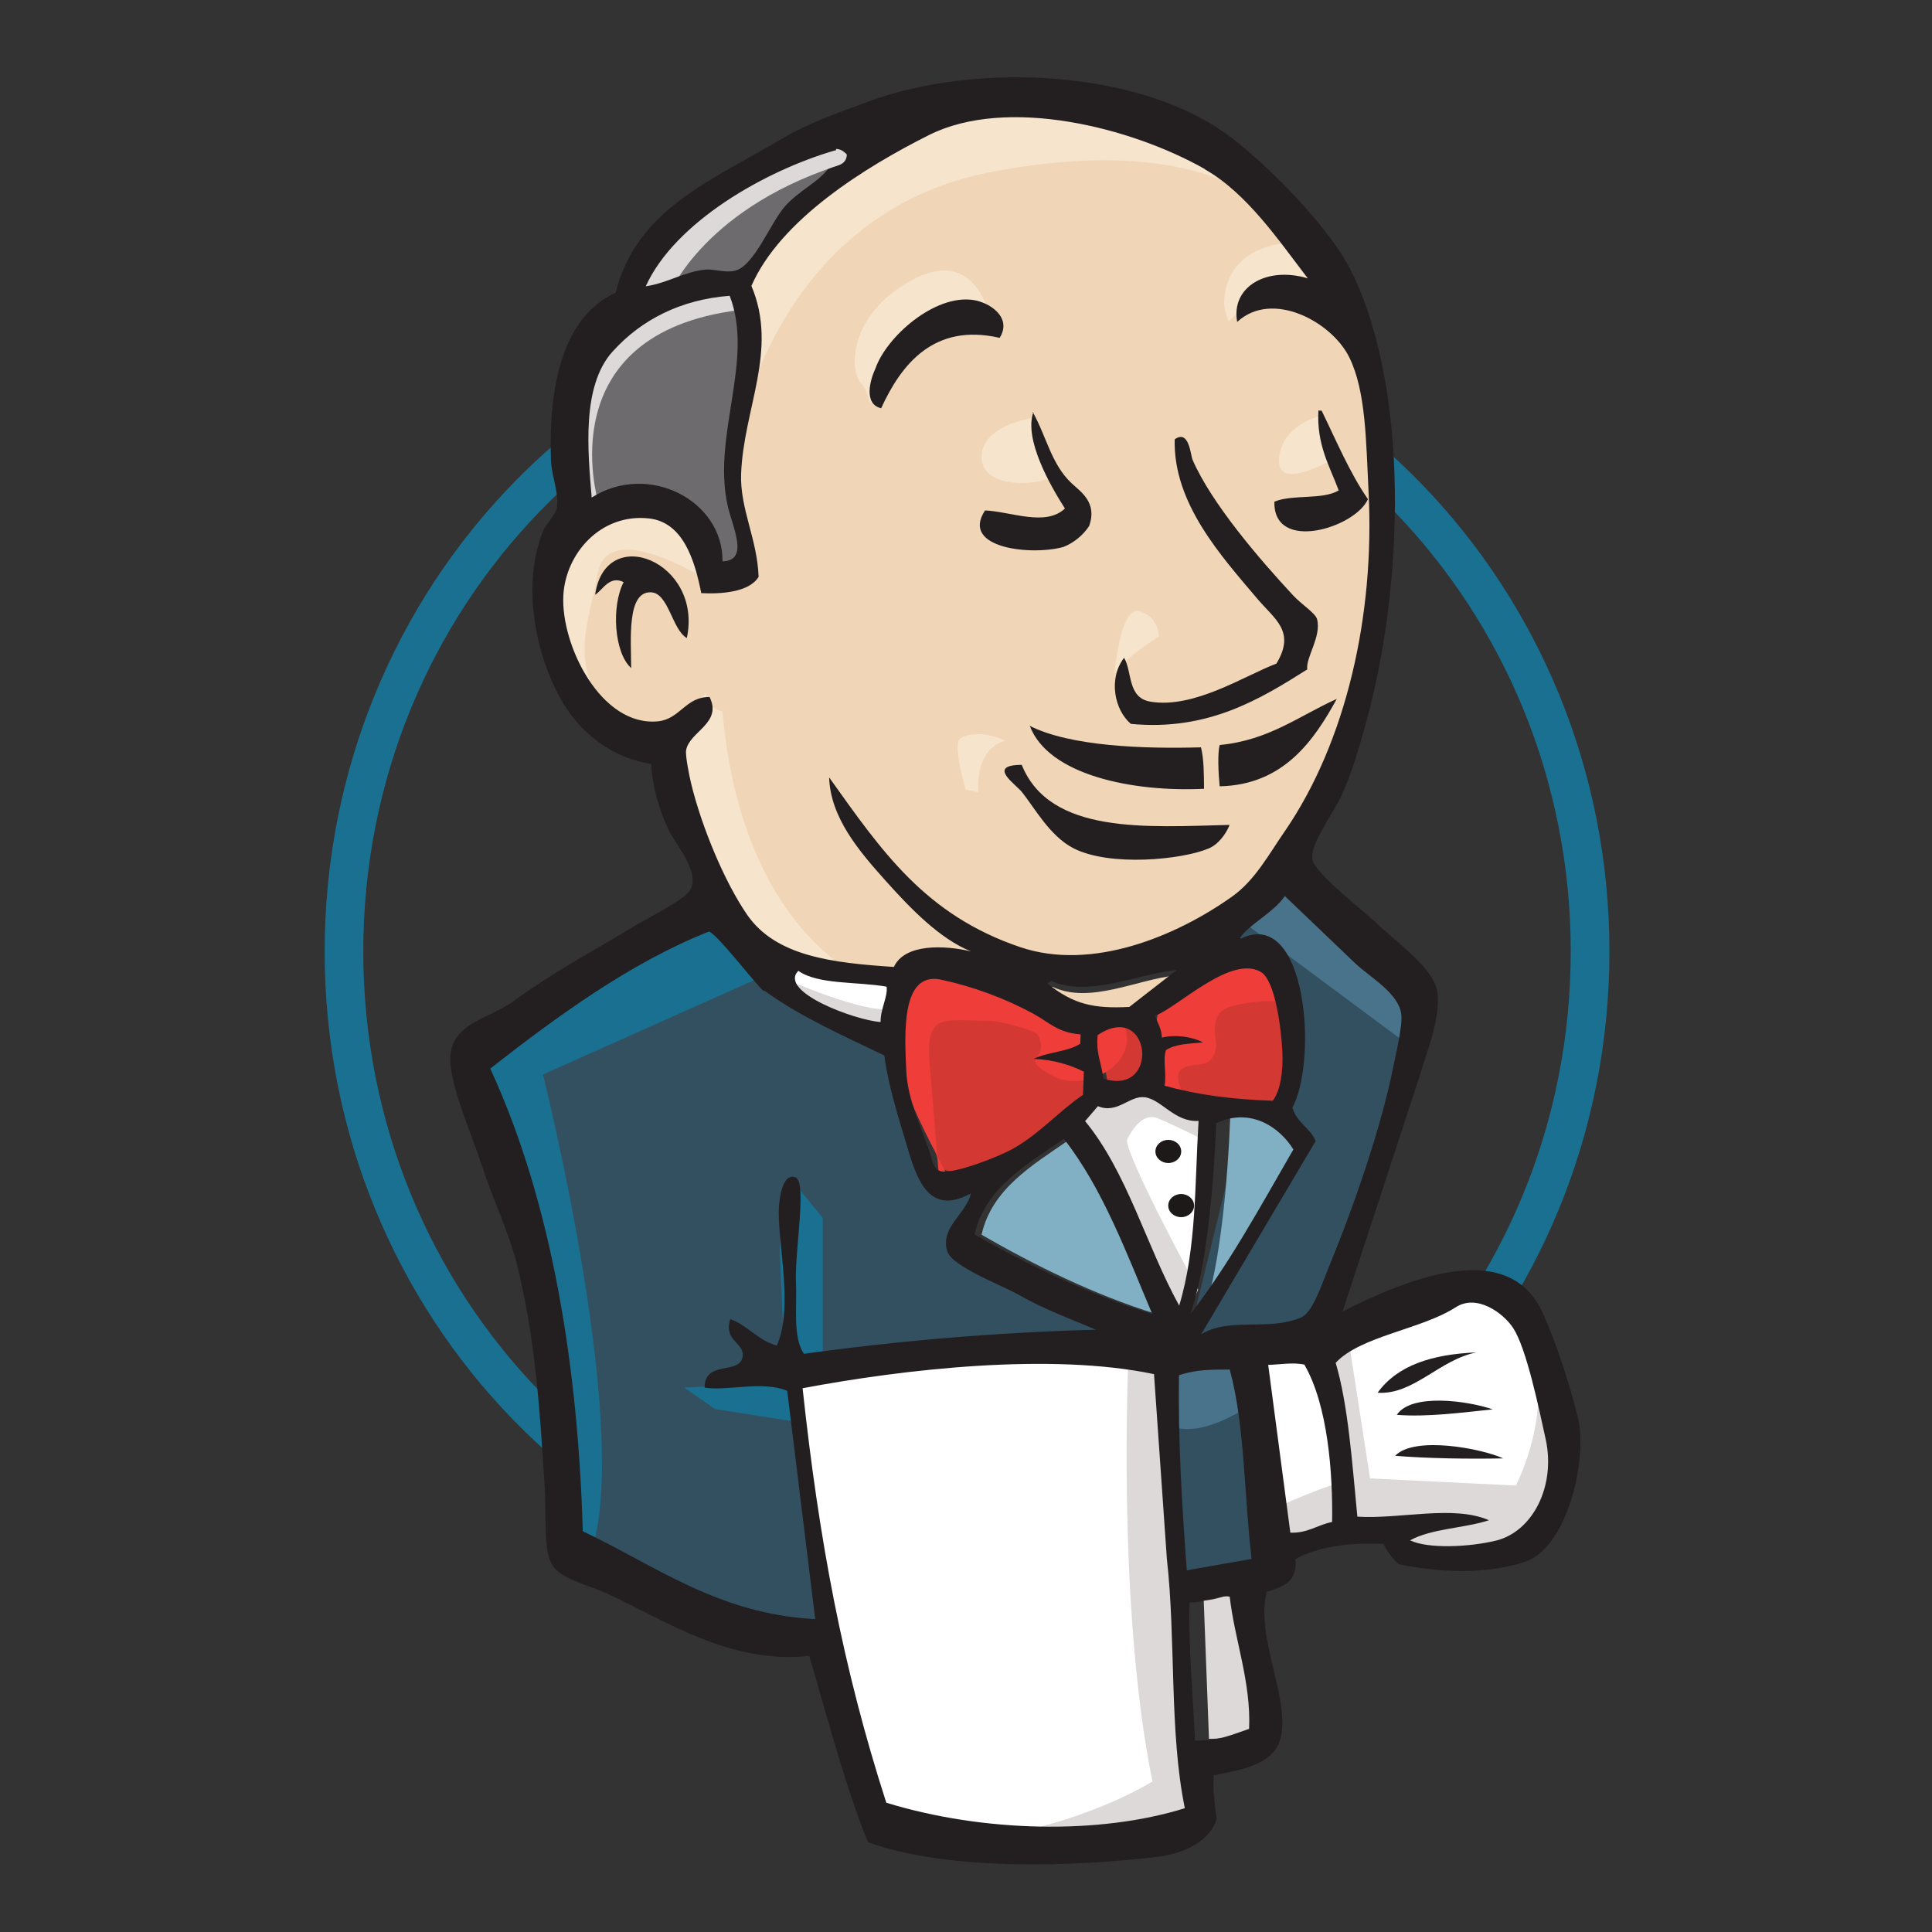 <svg xmlns="http://www.w3.org/2000/svg" width="200" height="200" viewBox="0 0 200 200">
  <rect x="0" y="0" width="200" height="200" fill="#333333" stroke="none"/>
  <g fill="none" fill-rule="evenodd" transform="translate(33 8)">
    <path d="M130.608,89.5 C130.608,126.226 101.727,156 66.105,156 C30.483,156 1.608,126.226 1.608,89.5 C1.608,52.774 30.483,23 66.105,23 C101.727,23 130.608,52.774 130.608,89.5"/>
    <path fill="#197090" fill-rule="nonzero" d="M22.929,44.889 C11.607,56.56 4.608,72.673 4.608,90.494 C4.608,108.316 11.619,124.434 22.929,136.093 C34.239,147.752 49.853,154.957 67.105,154.957 C84.357,154.957 99.96,147.758 111.281,136.093 C122.603,124.429 129.602,108.31 129.602,90.494 C129.602,72.679 122.591,56.554 111.281,44.889 C99.971,33.225 84.357,26.025 67.105,26.025 C49.853,26.025 34.25,33.225 22.929,44.889 Z M20.067,138.92 C8.039,126.525 0.608,109.393 0.608,90.5 C0.608,71.607 8.044,54.475 20.067,42.08 C32.089,29.686 48.732,21.994 67.105,22 C85.478,22.006 102.121,29.686 114.143,42.08 C126.166,54.475 133.608,71.607 133.608,90.5 C133.608,109.393 126.171,126.525 114.143,138.92 C102.115,151.314 85.478,159 67.105,159 C48.732,159 32.089,151.314 20.067,138.92"/>
    <g fill-rule="nonzero" transform="translate(14.608 2)">
      <polyline fill="#F0D6B7" points="78.664 87.138 68.821 88.624 55.446 90.111 46.784 90.359 38.365 90.111 31.927 88.133 26.235 81.943 21.777 69.334 20.793 66.615 14.852 64.637 11.378 58.951 8.859 50.79 11.581 43.618 18.019 41.391 23.219 43.866 25.697 49.303 28.667 48.806 29.651 47.568 28.667 41.882 28.418 34.71 29.906 24.877 29.848 19.226 34.364 12.019 42.285 6.333 56.135 .335 71.479 2.562 84.853 12.204 91.049 22.037 95.009 29.209 95.993 47.013 93.023 62.341 87.581 75.934 82.381 83.106"/>
      <polyline fill="#335061" points="70.245 129.917 34.845 131.404 34.845 137.338 37.815 158.103 36.327 159.839 11.581 151.434 9.844 148.467 7.366 120.53 1.674 103.715 .435 99.759 20.237 86.166 26.432 83.69 31.875 90.365 36.576 94.57 42.019 96.306 44.491 97.046 47.462 109.904 49.691 112.623 55.382 110.644 51.422 118.308 72.961 128.448 70.239 129.935"/>
      <polyline fill="#6D6B6D" points="11.581 43.618 18.019 41.391 23.219 43.866 25.697 49.303 28.667 48.806 29.408 45.839 27.92 40.153 29.408 26.549 28.169 19.128 32.627 13.933 42.279 6.269 39.558 2.567 25.94 9.242 20.248 13.696 17.029 20.62 12.079 27.295 10.591 35.207 11.575 43.618"/>
      <path fill="#DCD9D8" d="M21.725,20.365 C21.725,20.365 25.43,11.215 40.293,6.773 C55.156,2.33 41.035,3.557 41.035,3.557 L24.938,9.746 L18.743,15.935 L16.022,20.88 L21.713,20.383 M14.302,41.882 C14.302,41.882 9.103,24.57 28.91,22.101 L28.169,19.133 L14.563,22.349 L10.602,35.207 L11.587,43.618 L14.308,41.882"/>
      <path fill="#F7E4CD" d="M22.223,64.88 L25.465,61.745 C25.532,62.695 26.235,63.479 27.173,63.648 C27.422,65.383 28.158,80.96 38.753,89.37 C39.726,90.14 30.833,88.133 30.833,88.133 L22.912,75.766 M67.715,60.178 C67.715,60.178 68.294,52.681 70.321,53.26 C72.347,53.838 72.347,55.863 72.347,55.863 C72.347,55.863 67.437,59.032 67.727,60.189"/>
    </g>
    <path fill="#F7E4CD" fill-rule="nonzero" d="M103.868,35 C103.868,35 99.796,35.841 99.42,39.319 C99.045,42.796 103.868,40.037 104.608,39.801 M74.038,35.241 C74.038,35.241 68.608,35.959 68.608,39.319 C68.608,42.678 74.789,42.437 76.51,41.001"/>
    <g fill-rule="nonzero" transform="translate(14.608)">
      <path fill="#F7E4CD" d="M24.686,51.512 C24.686,51.512 15.282,45.816 14.298,51.263 C13.315,56.709 11.081,60.668 15.786,66.357 L12.568,65.374 L9.599,57.705 L8.616,50.279 L14.304,44.341 L20.739,44.838 L24.443,47.807 L24.692,51.512 M29.148,35.919 C29.148,35.919 33.355,14.145 54.633,9.874 C72.15,6.413 81.351,10.615 84.818,14.574 C84.818,14.574 69.228,-3.982 54.378,1.707 C39.529,7.397 28.65,17.913 28.881,24.529 L29.13,35.913 M86.536,17.103 C86.536,17.103 79.361,16.854 79.112,23.296 C79.137,23.983 79.305,24.657 79.604,25.275 C79.604,25.275 85.298,18.839 88.759,22.306 M55.119,25.941 C55.119,25.941 53.887,16.067 45.467,21.809 C40.027,25.513 40.519,30.722 41.508,31.648 C42.498,32.574 42.232,34.629 42.984,33.268 C43.736,31.908 43.488,27.446 46.213,26.207 C48.939,24.969 53.389,23.585 55.125,25.889"/>
      <path fill="#197090" d="M31.862,92.837 L8.598,103.232 C8.598,103.232 18.245,141.588 13.297,153.47 L9.825,152.231 L9.576,137.629 L3.164,109.969 L0.445,102.3 L24.75,85.967 L31.925,92.895 M34.263,114.049 L37.562,118.077 L37.562,132.923 L33.604,132.923 L33.112,121.348 C33.112,120.109 33.604,115.658 33.604,115.658 M34.338,135.146 L23.204,135.638 L26.422,137.866 L34.338,139.105"/>
      <g fill="#335061" transform="translate(72.336 82.24)">
        <polyline points=".103 50.434 9.258 50.185 11.486 72.955 2.082 74.193 .103 50.44"/>
        <path d="M2.58,50.434 L16.434,49.693 L22.122,34.599 C22.122,33.858 27.07,13.82 27.07,13.82 L15.936,2.187 L13.708,0.207 L7.771,6.146 L7.771,29.158 L2.574,50.44"/>
      </g>
      <path fill="#49728B" d="M81.102,130.944 L72.445,132.68 L73.684,139.608 C76.901,141.096 82.341,137.131 82.341,137.131 M81.345,87.645 L98.666,100.511 L99.163,94.573 L86.05,82.448 L81.351,87.645"/>
      <polyline fill="#FFF" points="42.926 181.425 37.805 160.635 35.259 145.298 34.836 133.913 58.018 132.68 72.445 132.68 71.132 158.725 73.36 178.769 73.111 182.473 54.303 183.96 42.92 181.483"/>
      <path fill="#DCD9D8" d="M69.216,132.426 C69.216,132.426 67.978,158.164 71.693,176.413 C71.693,176.413 64.268,181.113 53.383,182.351 L74.158,181.61 L76.635,180.123 L73.666,139.539 L72.926,130.874"/>
      <polyline fill="#FFF" points="84.245 153.215 93.891 150.495 112.201 149.511 114.921 141.096 109.973 126.493 104.285 125.752 96.368 128.229 88.77 131.934 84.737 131.193 81.594 132.426"/>
      <path fill="#DCD9D8" d="M84.071,148.261 C84.071,148.261 90.506,145.292 91.496,145.541 L88.776,131.928 L91.993,130.689 L94.221,145.043 L109.314,145.784 C109.314,145.784 112.282,140.094 111.542,134.208 L114.261,142.126 L114.51,146.583 L110.552,152.521 L106.096,153.505 L98.671,153.256 L96.195,150.038 L87.537,151.276 L84.818,152.26"/>
    </g>
    <path fill="#FFF" fill-rule="nonzero" d="M89.449,130 L83.661,116.41 L77.608,108.406 C77.608,108.406 78.926,105 80.767,105 L86.82,105 L92.608,106.941 L92.084,115.922 L89.449,130"/>
    <path fill="#DCD9D8" d="M91.032,125.498 C91.032,125.498 83.664,111.992 83.664,110.004 C83.664,110.004 84.982,107.005 86.822,107.753 C88.662,108.502 92.608,110.501 92.608,110.501 L92.608,105.754 L83.658,104 L77.608,104.748 L87.868,127.749 L89.973,128"/>
    <polyline fill="#FFF" fill-rule="nonzero" points="60.608 93.689 53.904 92.949 47.608 91 47.608 93.194 50.682 96.613 60.308 101"/>
    <g fill-rule="nonzero" transform="translate(48.608 92)">
      <path fill="#DCD9D8" d="M1.018,1.898 C1.018,1.898 8.608,5.142 11.06,4.395 L11.306,7.388 L4.45,5.894 L0.285,2.902 L1.018,1.91"/>
      <path fill="#D33833" d="M50.637,13.967 C46.484,13.851 42.732,13.343 39.438,12.393 C39.667,11.022 39.243,9.674 39.581,8.682 C40.498,8.012 42.033,8.023 43.419,7.866 C42.216,7.265 40.538,7.032 39.157,7.376 C39.123,6.425 38.699,5.836 38.453,5.089 C40.79,4.237 46.3,-1.327 49.405,0.516 C50.883,1.391 51.513,6.407 51.628,8.834 C51.725,10.852 51.456,12.894 50.637,13.967"/>
    </g>
    <path stroke="#D33833" stroke-width=".514" d="M99.613,106 C95.521,105.89 91.824,105.413 88.579,104.519 C88.804,103.23 88.387,101.962 88.72,101.03 C89.623,100.399 91.135,100.41 92.501,100.262 C91.316,99.697 89.662,99.477 88.302,99.801 C88.268,98.907 87.851,98.353 87.608,97.651 C89.911,96.85 95.34,91.616 98.399,93.35 C99.855,94.173 100.476,98.89 100.589,101.172 C100.685,103.071 100.42,104.991 99.613,106 L99.613,106 Z"/>
    <path fill="#D33833" d="M79.279,99.475 L79.245,100.389 C77.978,101.215 75.942,101.198 74.558,101.886 C76.6,101.974 78.213,102.459 79.608,103.153 L79.519,105.437 C77.203,107.001 75.088,109.335 72.359,110.8 C71.076,111.493 66.545,113.277 65.172,112.963 C64.391,112.787 64.324,111.835 64.017,110.937 C63.358,109.01 61.84,105.966 61.701,103.075 C61.534,99.425 61.16,93.314 65.144,94.063 C68.439,94.753 71.618,95.9 74.586,97.471 C76.109,98.297 76.985,99.304 79.295,99.48"/>
    <path stroke="#D33833" stroke-width=".514" d="M79.279,99.475 L79.245,100.389 C77.978,101.215 75.942,101.198 74.558,101.886 C76.6,101.974 78.213,102.459 79.608,103.153 L79.519,105.437 C77.203,107.001 75.088,109.335 72.359,110.8 C71.076,111.493 66.545,113.277 65.172,112.963 C64.391,112.787 64.324,111.835 64.017,110.937 C63.358,109.01 61.84,105.966 61.701,103.075 C61.534,99.425 61.16,93.314 65.144,94.063 C68.439,94.753 71.618,95.9 74.586,97.471 C76.109,98.297 76.985,99.304 79.295,99.48 L79.279,99.475 Z"/>
    <path fill="#D33833" d="M81.854,103.649 C81.476,101.489 81.032,100.865 81.206,98.969 C86.984,95.117 88.064,105.581 81.854,103.649"/>
    <path stroke="#D33833" stroke-width=".514" d="M81.854,103.649 C81.476,101.489 81.032,100.865 81.206,98.969 C86.984,95.117 88.064,105.581 81.854,103.649 Z"/>
    <path fill="#EF3D3A" d="M89.88,105.844 C89.88,105.844 88.169,103.368 89.389,102.627 C90.61,101.887 91.83,102.627 92.56,101.389 C93.29,100.151 92.56,99.411 92.806,97.919 C93.051,96.426 94.271,96.183 95.486,95.94 C96.701,95.697 100.117,95.2 100.608,96.438 L99.142,91.983 L96.216,91 L86.948,96.438 L86.458,99.156 L86.458,104.594 M64.215,114 L63.268,102.431 C62.698,96.675 64.637,97.676 69.553,97.676 C70.306,97.676 74.116,98.584 74.458,99.162 C75.787,101.916 72.177,101.303 75.998,103.385 C79.169,105.138 84.77,102.321 83.486,98.422 C82.768,97.554 79.751,98.15 78.667,97.583 L72.952,94.575 C70.528,93.302 64.928,91.44 62.344,93.221 C55.797,97.733 62.755,109.025 65.093,113.734"/>
    <path fill="#231F20" d="M70.433,26.964 C63.65,25.418 60.278,29.757 58.217,34.262 C56.383,33.827 57.052,31.371 57.635,30.118 C58.799,26.832 63.749,22.464 67.743,23.054 C69.467,23.312 71.796,24.857 70.492,26.964 M103.495,34.502 L103.816,34.514 C105.347,37.645 106.727,40.965 108.608,43.673 C107.309,46.638 98.796,49.265 98.924,43.936 C100.764,43.146 103.944,43.776 105.58,42.762 C104.637,40.215 103.274,38.046 103.484,34.445 M73.904,34.64 C75.359,37.261 75.825,40.02 77.898,41.995 C78.83,42.888 80.635,43.976 79.744,46.46 C79.108,47.417 78.196,48.164 77.124,48.607 C73.892,49.546 66.351,48.801 68.972,44.84 C71.65,44.955 75.237,46.546 77.24,44.64 C75.703,42.236 72.972,37.456 73.979,34.645 M102.337,61.292 C97.469,64.366 92.042,67.703 84.065,66.936 C82.358,65.482 81.712,62.242 83.366,60.095 C84.228,61.549 83.686,64.234 86.091,64.635 C90.615,65.396 95.885,61.916 99.134,60.696 C101.155,57.348 98.959,56.117 97.143,53.965 C93.416,49.557 88.426,44.085 88.606,37.479 C90.109,36.409 90.237,39.116 90.458,39.608 C92.403,44.073 97.294,49.797 100.863,53.633 C101.737,54.577 103.193,55.482 103.344,56.105 C103.81,57.92 102.139,60.09 102.331,61.297 M38.105,58.052 C36.579,57.193 36.218,53.427 34.425,53.318 C31.863,53.163 32.329,58.212 32.34,61.16 C30.576,59.586 30.267,54.749 31.56,52.259 C30.087,51.549 29.423,53.043 28.608,53.575 C29.656,46.065 39.788,50.141 38.099,58.057 M105.382,64.354 C103.053,68.59 99.909,73.261 93.259,73.398 C93.125,72.025 93.026,69.947 93.265,69.122 C98.348,68.642 101.487,66.1 105.376,64.354 M73.525,67.102 C77.764,69.294 85.561,69.529 91.326,69.363 C91.634,70.605 91.628,72.139 91.64,73.656 C84.228,74.017 75.47,72.225 73.589,67.102 M72.774,71.189 C75.709,78.43 85.788,77.6 94.289,77.394 C93.917,78.333 93.102,79.443 92.094,79.844 C89.369,80.989 81.858,81.761 78.079,79.787 C75.68,78.527 74.142,75.699 72.826,74.039 C72.244,73.238 69.03,71.189 72.78,71.177"/>
    <path fill="#81B0C4" d="M102.608,110.426 L91.608,128 C93.348,122.844 94.094,114.215 94.355,107.627 C97.996,105.908 101.116,108.015 102.608,110.432"/>
    <path fill="#231F20" d="M119.842,132 C116.018,132.751 113.333,136.416 109.608,136.177 C111.658,133.332 115.244,132.193 119.842,132 M121.528,137.896 C118.409,138.22 114.754,138.715 111.595,138.465 C113.096,136.211 118.854,136.985 121.528,137.896 M122.608,142.972 C119.108,143.046 114.754,142.978 111.427,142.705 C113.391,140.622 120.338,141.931 122.608,142.972"/>
    <path fill="#DCD9D8" d="M95.641,157.017 C96.125,161.437 97.81,165.933 97.588,170.778 C95.724,171.436 94.651,172.011 92.153,172 L91.608,157.651 C92.832,157.738 94.651,156.732 95.635,157.069"/>
    <path fill="#F0D6B7" d="M88.608,93 C86.915,94.2 85.466,95.682 83.84,96.96 C80.231,97.152 78.259,96.69 75.608,94.458 C75.652,94.278 75.92,94.356 75.925,94.14 C79.791,96 84.703,93.384 88.608,93"/>
    <path fill="#81B0C4" d="M68.608,119.821 C69.673,115.077 73.866,112.619 77.667,110 C81.591,115.112 83.979,121.659 86.608,128 C80.397,126.082 74.051,122.969 68.613,119.816"/>
    <path fill="#231F20" d="M90.147,157.923 C89.986,161.825 90.525,168.098 90.708,172.185 C93.287,172.19 94.387,171.618 96.306,170.971 C96.524,166.149 94.794,161.692 94.301,157.293 C93.287,157.022 91.419,158.016 90.153,157.871 L90.147,157.923 Z M50.086,135.725 C51.782,151.461 54.24,164.629 58.749,178.618 C68.753,181.682 80.808,181.948 89.654,179.185 C88.033,171.323 88.737,161.745 87.792,153.345 L86.463,134.251 C75.749,131.997 60.605,133.731 50.092,135.708 L50.086,135.725 Z M89.047,134.367 C88.955,141.13 89.345,147.79 89.86,154.559 L96.564,153.38 C95.791,146.865 95.876,139.535 94.301,133.772 C92.467,133.789 90.863,133.748 89.041,134.367 L89.047,134.367 Z M102.093,133.28 C100.873,132.991 99.457,133.269 98.283,133.292 L100.575,150.663 C102.408,150.721 103.382,149.854 104.9,149.553 C104.981,144.478 104.459,137.483 102.036,133.28 L102.093,133.28 Z M121.848,151.49 C125.676,150.553 128.076,145.824 127.005,140.969 C126.289,137.708 125.011,131.563 123.642,129.477 C122.633,127.933 119.889,125.91 117.7,127.326 C114.137,129.627 107.863,130.297 105.267,133.078 C106.568,137.454 106.975,143.46 107.513,149.004 C111.965,149.281 117.437,147.767 121.138,149.374 C118.56,150.218 115.202,150.224 112.973,151.455 C114.795,152.345 119.07,152.166 121.854,151.484 L121.848,151.49 Z M86.279,128.02 C83.587,121.644 81.152,115.036 77.141,109.903 C73.256,112.533 68.976,115.007 67.882,119.788 C73.44,122.967 79.931,126.089 86.274,128.026 L86.279,128.02 Z M92.903,108.279 C92.651,114.655 91.929,123.019 90.244,128.014 C94.255,122.852 97.504,116.84 100.89,110.99 C99.446,108.654 96.421,106.614 92.903,108.273 L92.903,108.279 Z M85.454,105.585 C83.93,105.411 82.647,107.348 80.659,106.51 L79.33,108.059 C83.701,113.377 85.632,120.915 89.07,127.158 C90.88,121.158 90.674,114.585 91.075,108.036 C88.588,108.198 87.208,105.764 85.46,105.579 L85.454,105.585 Z M80.624,99.157 C80.464,100.978 80.882,101.573 81.243,103.666 C87.173,105.539 86.136,95.457 80.624,99.157 Z M74.047,96.977 C70.999,95.328 67.735,94.123 64.353,93.399 C60.262,92.607 60.645,99.029 60.817,102.862 C60.955,105.897 62.519,109.105 63.195,111.117 C63.516,112.059 63.585,113.054 64.381,113.244 C65.791,113.574 70.437,111.701 71.761,110.972 C74.568,109.429 76.734,106.926 79.112,105.342 L79.203,102.943 C77.771,102.226 76.121,101.712 74.018,101.613 C75.451,100.891 77.536,100.902 78.831,100.041 L78.865,99.082 C76.493,98.897 75.6,97.833 74.03,96.972 L74.047,96.977 Z M49.639,92.503 C47.519,94.677 55.586,97.636 58.159,97.798 C58.142,96.422 58.938,95.128 58.778,94.139 C55.724,93.596 51.713,93.954 49.645,92.503 L49.639,92.503 Z M75.766,93.52 C75.754,93.734 75.479,93.653 75.439,93.827 C78.166,95.977 80.195,96.428 83.907,96.237 L88.812,92.422 C84.801,92.786 79.742,95.301 75.766,93.52 L75.766,93.52 Z M99.75,100.862 C99.635,98.446 99.005,93.486 97.527,92.619 C94.421,90.792 88.904,96.307 86.572,97.151 C86.824,97.891 87.248,98.48 87.276,99.417 C88.651,99.07 90.342,99.301 91.539,99.902 C90.153,100.058 88.674,100.047 87.7,100.712 C87.357,101.694 87.781,103.024 87.557,104.388 C90.846,105.325 94.604,105.822 98.758,105.949 C99.561,104.891 99.847,102.868 99.75,100.862 L99.75,100.862 Z M46.064,94.607 C45.399,94.127 40.89,88.214 40.334,88.457 C32.181,91.694 24.561,97.301 17.748,102.619 C24.246,116.678 26.858,133.91 27.328,150.513 C34.777,154.021 41.308,159.085 51.392,159.611 L48.493,135.98 C45.955,134.899 42.317,136.026 39.945,135.645 C39.922,132.754 43.571,134.373 43.875,132.442 C44.104,130.974 41.87,130.864 42.597,128.552 C44.454,129.234 45.428,130.737 47.41,131.297 C49.221,127.309 47.387,120.245 47.639,116.846 C47.697,116.221 47.949,113.377 49.341,113.874 C50.573,114.314 49.272,121.447 49.398,124.598 C49.513,127.505 49.055,130.378 50.218,132.147 C59.975,130.806 69.887,129.939 80.441,129.65 C78.121,128.644 75.359,127.685 72.334,125.973 C70.695,125.049 65.527,123.1 65.057,121.522 C64.301,119.019 67.04,117.684 67.504,115.539 C62.576,118.256 61.62,112.938 60.456,109.18 C59.402,105.77 58.795,103.226 58.543,101.261 C54.303,99.22 49.765,97.214 46.11,94.538 L46.064,94.607 Z M95.435,89.173 C102.231,85.849 103.457,101.602 100.792,106.666 C101.205,108.18 102.626,108.758 103.199,110.117 L91.339,130.136 C94.215,128.326 98.329,129.812 101.652,128.401 C102.889,127.91 103.783,125.049 104.723,122.765 C107.301,116.476 110.006,108.545 111.209,102.533 C111.478,101.163 112.223,98.186 112.057,96.966 C111.759,94.786 108.831,93.168 107.336,91.763 L100.002,84.757 C98.839,86.491 96.346,87.647 95.395,89.058 L95.435,89.173 Z M30.416,28.389 C27.179,31.985 27.855,38.713 28.251,43.506 C34.095,39.794 41.864,43.795 41.795,50.113 C44.591,50.038 42.838,46.587 42.334,44.373 C40.684,37.124 45.118,29.25 42.534,22.62 C37.521,23.001 33.407,25.071 30.422,28.389 L30.416,28.389 Z M53.575,7.532 C46.241,9.625 36.856,15.001 33.848,21.637 C36.18,21.29 37.802,20.111 40.094,19.903 C40.965,19.845 42.099,20.273 43.102,20.019 C45.09,19.521 46.769,15.018 48.275,13.342 C49.742,11.706 51.501,11.006 52.704,9.515 C53.478,9.139 54.624,9.168 54.664,7.995 C54.32,7.631 53.976,7.417 53.518,7.417 L53.575,7.532 Z M91.717,9.498 C84.114,5.18 71.239,1.925 63.149,5.989 C56.618,9.272 47.794,14.706 44.786,21.597 C47.594,28.245 43.955,34.332 43.72,41.078 C43.594,44.662 45.393,47.801 45.531,51.714 C44.568,53.316 41.635,53.506 39.595,53.402 C38.908,49.945 37.704,46.061 34.186,45.668 C29.202,45.118 25.546,49.286 25.317,53.645 C25.048,58.767 29.213,67.259 35.126,66.669 C37.406,66.438 37.968,64.126 40.455,64.154 C41.801,66.871 38.375,67.721 38.025,69.658 C37.934,70.161 38.312,72.12 38.529,73.039 C39.601,77.514 41.996,83.3 44.351,86.705 C47.341,91.023 53.209,91.676 59.534,92.098 C60.663,89.647 64.817,89.844 67.527,90.491 C64.284,89.196 61.264,86.052 58.76,83.265 C55.896,80.075 52.974,76.647 52.83,72.473 C58.256,80.069 62.742,86.705 72.609,90.046 C80.074,92.572 88.8,88.89 94.536,84.82 C96.919,83.133 98.34,80.45 100.036,77.999 C106.367,68.75 109.318,55.686 108.676,42.968 C108.407,37.725 108.418,32.505 106.671,28.979 C104.849,25.291 98.684,21.984 95.074,25.325 C94.404,21.741 98.077,19.521 102.385,20.816 C99.314,16.816 96.083,12.007 91.717,9.521 L91.717,9.498 Z M105.886,127.812 C111.828,124.829 122.931,119.788 126.661,127.823 C128.036,130.783 129.652,135.789 130.363,138.847 C131.371,143.16 129.217,152.224 124.879,153.675 C121.001,154.946 116.468,154.877 111.793,153.929 C111.243,153.467 110.63,152.657 110.2,151.825 C106.86,151.692 103.737,151.998 101.102,153.386 C101.354,155.871 99.681,156.276 98.122,156.796 C96.959,161.438 100.443,167.502 99.612,171.734 C99.016,174.751 95.338,175.214 92.639,175.78 C92.553,177.514 92.754,178.855 92.943,180.272 C92.324,182.567 89.551,183.879 86.927,184.203 C78.287,185.243 65.166,185.723 56.847,182.7 C54.526,176.959 52.699,169.982 50.773,163.421 C42.666,164.288 36.106,159.895 29.929,157.004 C27.787,156.004 24.773,155.444 24.028,153.732 C23.254,152.068 23.57,148.877 23.381,145.871 C22.894,138.182 22.464,130.754 20.516,122.875 C19.61,119.337 18.035,116.227 16.935,112.817 C15.921,109.66 14.145,105.764 13.68,102.608 C12.993,97.943 17.347,97.683 20.132,95.659 C24.429,92.538 27.809,90.804 32.479,87.983 C33.854,87.144 38.025,85.092 38.495,84.052 C39.435,82.121 36.879,79.398 36.203,77.884 C35.115,75.49 34.559,73.456 34.404,71.091 C30.491,70.467 27.529,68.12 25.735,65.472 C22.773,61.091 20.716,52.986 23.283,46.818 C23.484,46.332 24.429,45.373 24.635,44.633 C24.922,43.165 24.085,41.211 24.034,39.65 C23.764,31.632 25.38,24.736 30.726,22.308 C32.903,13.637 40.667,10.689 47.989,6.341 C50.728,4.723 53.741,3.682 56.858,2.526 C68.031,-1.624 85.185,-0.844 94.461,6.237 C98.392,9.243 104.683,15.573 106.929,20.169 C112.87,32.28 112.446,52.524 108.292,67.259 C107.737,69.236 106.917,72.143 105.794,74.519 C105.004,76.178 102.557,79.491 102.855,80.965 C103.159,82.479 108.441,86.526 109.576,87.63 C111.616,89.613 115.489,92.254 115.804,94.752 C116.148,97.411 114.641,101.064 113.879,103.637 L105.972,127.8"/>
    <path fill="#F7E4CD" d="M66.288,68.564 C66.624,68.14 68.484,67.488 71.088,68.678 C71.088,68.678 68.01,69.164 68.268,74 L66.984,73.757 C66.984,73.757 65.664,69.363 66.3,68.559"/>
    <path fill="#1D1919" d="M89.278,111.197 C89.278,111.86 88.682,112.395 87.943,112.395 C87.204,112.395 86.608,111.86 86.608,111.197 C86.608,110.535 87.204,110 87.943,110 C88.682,110 89.278,110.535 89.278,111.197 M90.608,116.803 C90.608,117.465 90.011,118 89.273,118 C88.534,118 87.937,117.465 87.937,116.803 C87.937,116.14 88.534,115.605 89.273,115.605 C90.011,115.605 90.608,116.14 90.608,116.803"/>
  </g>
</svg>
